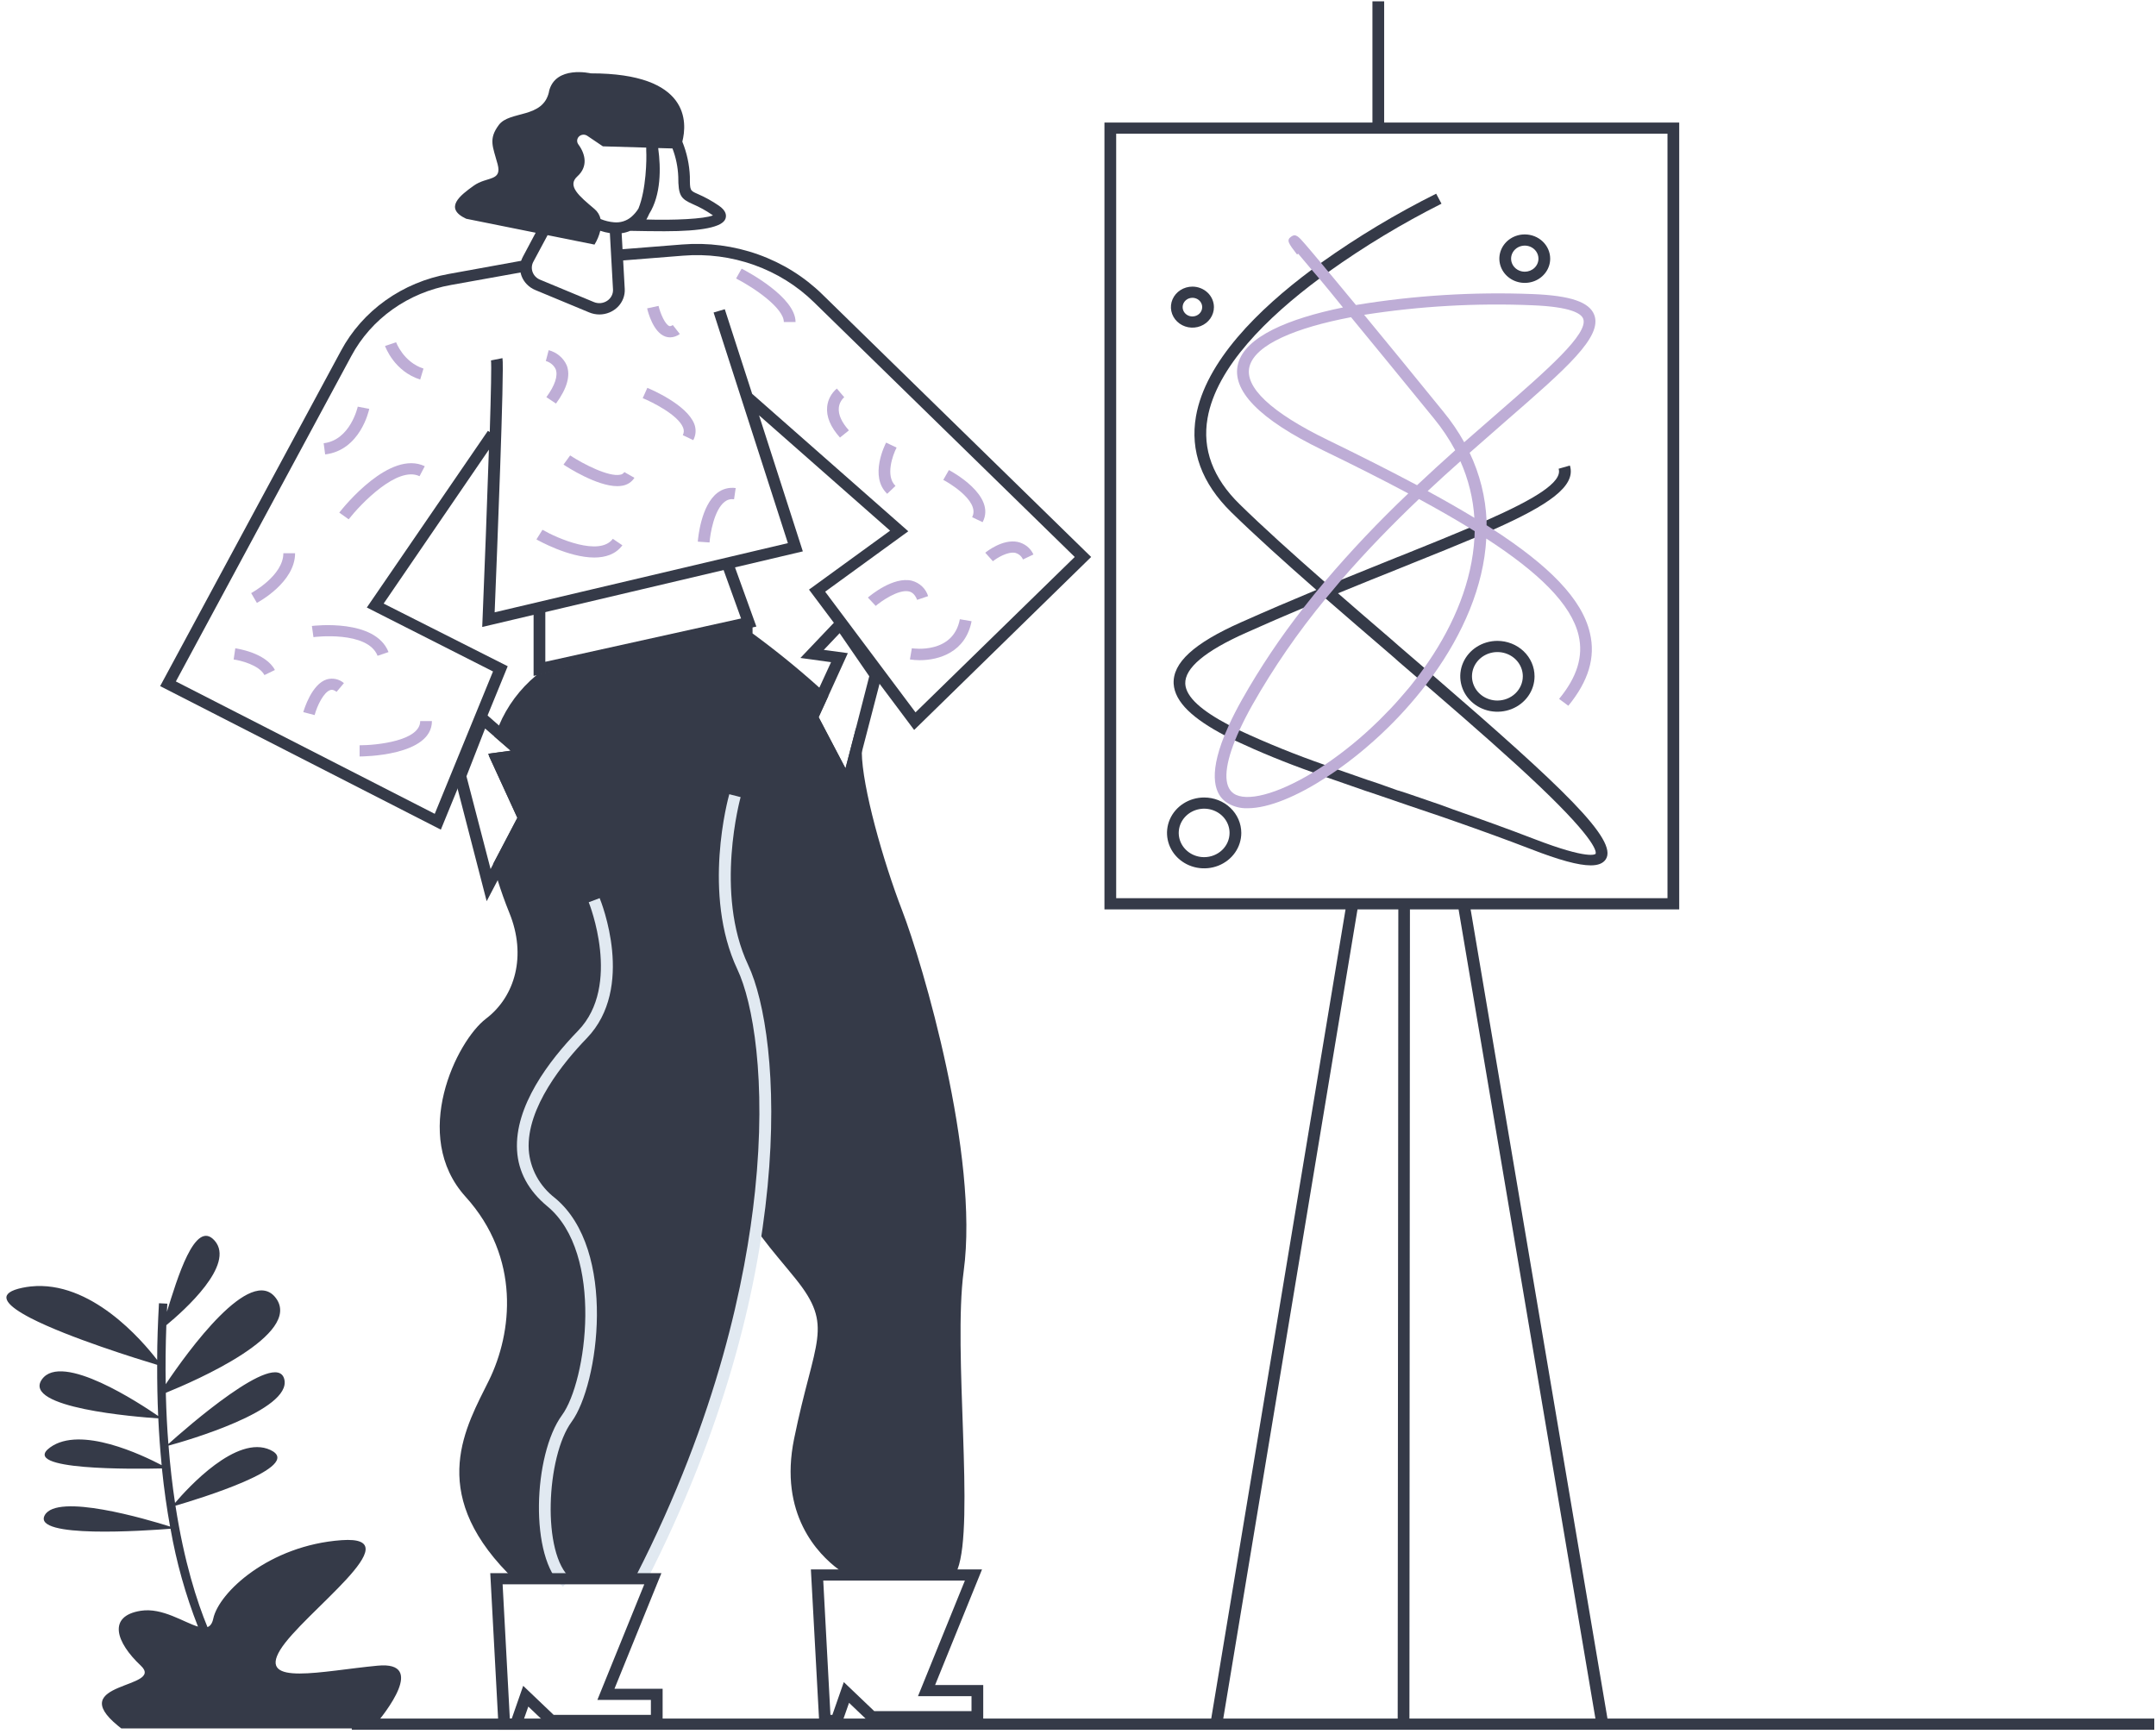 <svg width="322" height="259" viewBox="0 0 322 259" fill="none" xmlns="http://www.w3.org/2000/svg">
<path d="M321.743 256.711H52.538V258.382H321.743V256.711Z" fill="#353A48"/>
<path d="M143.928 189.868C146.263 172.6 137.778 143.88 134.73 135.987C131.892 128.635 128.762 117.544 128.71 112.369C128.702 112.022 128.713 111.674 128.745 111.328C128.724 110.401 128.408 109.501 127.84 108.749L126.275 114.776L122.263 107.128L123.705 103.981C123.273 103.563 122.829 103.14 122.374 102.722C119.192 99.862 115.861 97.157 112.394 94.617V93.503L80.276 100.744L80.101 100.873C77.645 102.914 75.733 105.484 74.524 108.37C74.291 108.899 74.069 109.484 73.859 110.041L76.27 112.13L73.111 112.559C73.111 112.676 73.053 112.798 73.029 112.921L77.263 122.156L73.648 129.052C73.847 129.843 74.075 130.657 74.332 131.487C74.816 133.052 75.394 134.684 76.083 136.383C78.665 142.738 76.954 148.849 72.58 152.169C68.206 155.489 61.257 169.62 69.531 178.761C77.806 187.902 76.498 199.115 73.035 206.178C69.648 213.035 63.803 222.632 75.826 234.976C76.189 235.344 76.562 235.717 76.954 236.09H95.681L95.786 235.828C95.868 235.639 95.985 235.349 96.136 234.976C97.626 231.366 102.42 219.836 105.696 213.252C108.271 208.072 111.968 197.165 113.1 183.824C113.299 184.109 113.503 184.381 113.684 184.666C115.366 186.927 117.188 188.982 118.794 190.982C124.634 198.224 121.644 199.967 118.596 214.934C116.306 226.158 122.169 232.152 125.235 234.43C125.785 234.848 126.371 235.221 126.987 235.544L142.754 234.987C142.841 234.82 142.923 234.631 143.005 234.43C145.609 227.623 142.304 201.872 143.928 189.868Z" fill="#353A48"/>
<path d="M79.692 100.962V90.44H81.444V98.856L110.677 92.384L107.956 84.836L109.608 84.296L112.966 93.592L79.692 100.962Z" fill="#353A48"/>
<path d="M122.823 43.978C120.127 41.337 116.85 39.298 113.23 38.008C109.609 36.719 105.734 36.21 101.882 36.52L92.761 37.244L92.907 38.915L102.023 38.191C105.617 37.899 109.234 38.372 112.614 39.575C115.994 40.779 119.052 42.682 121.568 45.148L160.512 83.198L136.733 106.409L123.238 88.384L135.653 79.36L112.335 58.828L108.248 46.189L106.577 46.68L117.673 81.132L73.876 91.464C74.209 83.282 75.342 54.929 75.044 53.498L73.327 53.837C73.42 54.394 73.327 58.683 73.146 64.532L72.866 64.359L54.786 90.746L73.631 100.299L64.93 121.566L26.266 101.791L52.486 53.152C53.95 50.421 56.052 48.046 58.629 46.212C61.207 44.377 64.191 43.13 67.353 42.569L78.396 40.586L78.069 38.915L67.026 40.92C63.603 41.531 60.372 42.882 57.582 44.87C54.792 46.859 52.517 49.431 50.932 52.389L23.918 102.488L65.841 123.928L75.826 99.519L57.297 90.161L73.017 67.167C72.76 74.965 72.387 84.813 72.066 92.539L72.019 93.653L119.903 82.362L113.363 62.037L132.937 79.271L120.826 88.072L136.529 109.038L162.964 83.198L122.823 43.978Z" fill="#353A48"/>
<path d="M80.194 113.3L74.524 108.37L72.813 106.872L71.704 105.908L67.826 115.845L68.34 117.811L72.685 134.617L74.32 131.498L79.19 122.212L75.4 113.951L80.194 113.3ZM77.275 122.167L73.66 129.063L73.269 129.815L69.665 115.957L72.451 108.821L73.87 110.052L76.282 112.141L73.123 112.57L72.889 112.603L73.041 112.932L77.275 122.167Z" fill="#353A48"/>
<path d="M125.644 91.865L124.546 93.018L119.541 98.282L124.12 98.912L122.368 102.722L120.324 107.178L126.823 119.583L128.704 112.375L131.361 102.148L131.723 100.744L125.644 91.865ZM127.839 108.749L126.274 114.776L122.263 107.128L123.705 103.981L126.625 97.564L123.033 97.079L125.398 94.584L129.825 101.017L127.839 108.749Z" fill="#353A48"/>
<path d="M84.077 237.009C79.009 232.776 79.633 217.257 83.937 211.386C87.616 206.373 90.267 187.234 81.747 180.193C78.933 177.87 77.409 175.046 77.222 171.837C76.836 165.248 81.969 158.469 86.349 153.951C92.895 147.184 87.978 134.896 87.926 134.773L89.561 134.16C89.783 134.717 94.933 147.529 87.634 155.088C84.241 158.597 78.6 165.426 78.968 171.743C79.063 173.139 79.461 174.501 80.136 175.742C80.812 176.984 81.75 178.078 82.892 178.956C92.235 186.688 89.409 206.869 85.374 212.378C81.59 217.53 80.877 232.146 85.234 235.773L84.077 237.009Z" fill="#E1E9F1"/>
<path d="M96.54 236.19L94.963 235.455C107.226 211.503 111.401 190.954 112.762 177.948C114.514 161.304 112.441 149.696 110.134 144.816C104.814 133.531 108.75 119.232 108.919 118.636L110.613 119.071C110.572 119.21 106.671 133.403 111.734 144.137C116.721 154.698 119.565 191.105 96.54 236.19Z" fill="#E1E9F1"/>
<path d="M91.774 252.255L98.782 234.987H73.222L74.39 256.711L74.478 258.382H77.689L78.273 256.711L78.904 254.917L81.952 257.825H98.963V252.255H91.774ZM78.139 251.82L76.434 256.711H76.142L75.067 236.658H96.224L89.217 253.926H97.211V256.154H82.682L78.139 251.82Z" fill="#353A48"/>
<path d="M139.659 251.698L146.666 234.43H121.106L122.321 256.711L122.379 257.825H125.591L125.982 256.711L126.806 254.36L129.854 257.268H146.847V251.698H139.659ZM126.023 251.263L124.318 256.154H124.026L122.952 236.101H144.108L137.101 253.369H145.095V255.597H130.566L126.023 251.263Z" fill="#353A48"/>
<path d="M83.038 60.282L81.602 59.324C82.886 57.575 83.353 56.133 82.997 55.163C82.86 54.867 82.657 54.603 82.402 54.389C82.146 54.176 81.846 54.018 81.52 53.927L81.946 52.306C82.544 52.465 83.097 52.752 83.563 53.143C84.029 53.535 84.397 54.021 84.638 54.567C85.234 56.093 84.697 58.021 83.038 60.282Z" fill="#BEADD6"/>
<path d="M62.757 56.695C58.88 55.464 57.584 51.865 57.502 51.682L59.16 51.125C59.16 51.125 60.252 54.094 63.248 55.057L62.757 56.695Z" fill="#BEADD6"/>
<path d="M52.071 77.572L50.669 76.57C51.429 75.6 58.261 67.173 63.441 69.64L62.658 71.133C59.359 69.551 53.899 75.25 52.071 77.572Z" fill="#BEADD6"/>
<path d="M48.561 67.88L48.34 66.209C52.322 65.735 53.42 60.794 53.432 60.744L55.148 61.073C55.096 61.335 53.8 67.25 48.561 67.88Z" fill="#BEADD6"/>
<path d="M39.493 100.839C38.704 99.335 35.907 98.645 34.897 98.511L35.142 96.84C35.329 96.868 39.703 97.492 41.058 100.082L39.493 100.839Z" fill="#BEADD6"/>
<path d="M38.365 90.055L37.513 88.596C37.56 88.568 42.319 85.994 42.319 82.641H44.071C44.071 86.98 38.599 89.933 38.365 90.055Z" fill="#BEADD6"/>
<path d="M56.392 97.96C54.903 94.177 46.891 95.141 46.815 95.174L46.582 93.503C46.967 93.459 56.053 92.389 58.027 97.403L56.392 97.96Z" fill="#BEADD6"/>
<path d="M53.706 112.999V111.328C56.223 111.328 62.758 110.671 62.758 107.707H64.509C64.509 112.938 54.15 112.999 53.706 112.999Z" fill="#BEADD6"/>
<path d="M46.991 106.816L45.297 106.376C45.42 105.947 46.559 102.182 48.801 101.485C49.242 101.357 49.711 101.341 50.161 101.439C50.61 101.536 51.025 101.745 51.365 102.042L50.267 103.346C49.747 102.95 49.455 103.04 49.344 103.073C48.346 103.374 47.353 105.44 46.991 106.816Z" fill="#BEADD6"/>
<path d="M88.755 83.281C84.913 83.281 80.387 80.725 80.118 80.574L81.018 79.137C83.26 80.424 89.532 83.165 91.529 80.485L92.954 81.454C91.955 82.802 90.413 83.281 88.755 83.281Z" fill="#BEADD6"/>
<path d="M103.541 65.747L101.976 65C102.066 64.828 102.117 64.64 102.125 64.448C102.133 64.256 102.098 64.064 102.023 63.886C101.299 61.998 97.421 60.059 95.99 59.475L96.68 57.937C97.263 58.182 102.519 60.41 103.687 63.312C103.841 63.706 103.908 64.125 103.883 64.544C103.857 64.963 103.741 65.373 103.541 65.747Z" fill="#BEADD6"/>
<path d="M92.189 72.62C89.123 72.62 84.697 69.757 84.159 69.401L85.152 68.03C87.126 69.328 90.904 71.261 92.621 70.91C92.75 70.893 92.873 70.849 92.981 70.78C93.089 70.712 93.18 70.621 93.246 70.515L94.752 71.373C94.562 71.673 94.308 71.933 94.006 72.134C93.705 72.336 93.362 72.475 93.001 72.542C92.734 72.595 92.462 72.621 92.189 72.62Z" fill="#BEADD6"/>
<path d="M105.97 81.031L104.218 80.909C104.259 80.352 104.691 75.517 107.138 73.623C107.517 73.327 107.956 73.111 108.428 72.987C108.899 72.863 109.393 72.835 109.877 72.904L109.632 74.575C109.385 74.539 109.132 74.553 108.891 74.618C108.651 74.682 108.427 74.795 108.236 74.949C106.659 76.146 106.064 79.745 105.97 81.031Z" fill="#BEADD6"/>
<path d="M100.078 50.395C99.835 50.396 99.593 50.354 99.365 50.272C97.567 49.637 96.784 46.652 96.65 46.061L98.355 45.694C98.618 46.808 99.33 48.479 99.973 48.707C100.025 48.707 100.165 48.774 100.481 48.551L101.532 49.888C101.119 50.206 100.608 50.384 100.078 50.395Z" fill="#BEADD6"/>
<path d="M118.817 48.106H117.065C117.065 46.034 112.691 43.015 109.935 41.6L110.764 40.129C111.588 40.553 118.817 44.374 118.817 48.106Z" fill="#BEADD6"/>
<path d="M125.451 65.362C124.038 63.786 123.39 62.237 123.536 60.761C123.637 59.711 124.155 58.736 124.984 58.038L126.082 59.341L125.533 58.689L126.088 59.335C125.615 59.756 125.326 60.331 125.276 60.945C125.194 61.948 125.696 63.068 126.783 64.287L125.451 65.362Z" fill="#BEADD6"/>
<path d="M146.754 78.001L145.189 77.255C146.52 74.715 140.938 71.685 140.879 71.685L141.72 70.214C142.012 70.364 148.862 74.007 146.754 78.001Z" fill="#BEADD6"/>
<path d="M132.505 73.762C129.755 71.138 132.237 66.32 132.342 66.114L133.907 66.861C133.323 67.975 132.202 71.111 133.743 72.581L132.505 73.762Z" fill="#BEADD6"/>
<path d="M130.789 90.507L129.621 89.259C130 88.936 133.405 86.095 136.167 86.741C136.748 86.892 137.279 87.184 137.707 87.588C138.136 87.992 138.448 88.495 138.614 89.047L136.978 89.604C136.558 88.535 135.951 88.395 135.752 88.345C134.17 87.994 131.577 89.832 130.789 90.507Z" fill="#BEADD6"/>
<path d="M137.364 98.617C136.873 98.617 136.383 98.579 135.898 98.505L136.184 96.834C136.435 96.873 142.363 97.725 143.355 92.495L145.107 92.796C144.202 97.436 140.225 98.617 137.364 98.617Z" fill="#BEADD6"/>
<path d="M148.29 83.833L147.151 82.563C147.408 82.352 149.738 80.513 151.957 80.942C152.483 81.052 152.975 81.281 153.39 81.608C153.805 81.936 154.133 82.353 154.345 82.825L152.78 83.572C152.679 83.331 152.521 83.117 152.319 82.945C152.116 82.773 151.874 82.648 151.612 82.58C150.439 82.363 148.815 83.41 148.29 83.833Z" fill="#BEADD6"/>
<path d="M107.354 30.715C106.367 30.035 105.31 29.451 104.201 28.972C103.033 28.459 103.033 28.459 103.033 26.382C102.963 24.592 102.582 22.827 101.906 21.157C102.618 18.372 103.126 10.941 88.235 10.958C88.235 10.958 82.945 9.715 81.993 13.648C81.993 13.648 81.993 13.693 81.993 13.72C81.094 17.742 76.118 16.506 74.507 18.656C72.895 20.806 73.631 21.937 74.32 24.532C75.009 27.128 72.72 26.326 70.746 27.741C68.772 29.156 66.209 31.083 69.625 32.676L80.002 34.765L78.092 38.358C77.855 38.798 77.715 39.279 77.681 39.773C77.647 40.266 77.72 40.761 77.894 41.227C78.069 41.693 78.342 42.119 78.697 42.48C79.051 42.842 79.479 43.129 79.955 43.326L87.996 46.668C88.477 46.868 88.996 46.972 89.52 46.975C90.035 46.973 90.545 46.872 91.018 46.676C91.491 46.481 91.918 46.196 92.272 45.839C92.626 45.481 92.9 45.059 93.077 44.597C93.255 44.136 93.332 43.645 93.304 43.154L92.843 34.837C93.285 34.776 93.715 34.656 94.122 34.481C95.459 34.52 98.209 34.542 99.237 34.542C104.843 34.542 107.903 33.918 108.347 32.676C108.516 32.197 108.481 31.478 107.354 30.715ZM94.291 32.398C93.943 32.696 93.534 32.921 93.09 33.06C92.645 33.2 92.175 33.249 91.71 33.205C91.015 33.145 90.335 32.98 89.695 32.715C89.571 32.128 89.247 31.598 88.773 31.205C86.519 29.3 84.644 27.774 86.227 26.348C87.809 24.922 87.488 23.073 86.378 21.569C86.367 21.555 86.358 21.54 86.349 21.524C86.229 21.346 86.178 21.134 86.204 20.924C86.23 20.714 86.332 20.519 86.491 20.372C86.651 20.226 86.86 20.136 87.081 20.12C87.302 20.104 87.522 20.161 87.704 20.282L90.04 21.859L96.516 22.048C96.516 22.109 96.516 22.176 96.516 22.243C96.513 22.269 96.513 22.295 96.516 22.321V22.455C96.519 22.482 96.519 22.51 96.516 22.538C96.592 23.708 96.516 28.32 95.348 31.161C95.064 31.622 94.707 32.039 94.291 32.398ZM90.682 44.931C90.396 45.122 90.063 45.24 89.716 45.274C89.368 45.307 89.017 45.254 88.697 45.12L80.656 41.778C80.4 41.672 80.17 41.517 79.979 41.322C79.789 41.128 79.642 40.898 79.548 40.648C79.454 40.398 79.414 40.131 79.432 39.866C79.45 39.6 79.524 39.341 79.651 39.104L81.783 35.127L88.79 36.536C89.184 35.895 89.474 35.2 89.649 34.475C90.116 34.629 90.597 34.745 91.085 34.821L91.552 43.226C91.572 43.557 91.502 43.888 91.35 44.186C91.198 44.485 90.968 44.741 90.682 44.931ZM96.522 32.81C96.684 32.533 96.829 32.246 96.954 31.952C98.747 29.089 98.706 25.089 98.309 22.182V22.115L100.434 22.176C100.951 23.526 101.242 24.945 101.299 26.382C101.299 29.25 101.678 29.69 103.459 30.487C104.472 30.922 105.437 31.454 106.338 32.074L106.478 32.175C105.188 32.704 100.639 32.921 96.493 32.787L96.522 32.81Z" fill="#353A48"/>
<path d="M227.725 35.016C226.975 35.016 226.241 35.228 225.617 35.626C224.992 36.024 224.506 36.589 224.219 37.251C223.931 37.913 223.856 38.641 224.003 39.343C224.149 40.045 224.511 40.69 225.041 41.197C225.572 41.703 226.249 42.048 226.985 42.188C227.721 42.327 228.484 42.256 229.178 41.982C229.872 41.708 230.464 41.243 230.881 40.648C231.299 40.053 231.521 39.353 231.521 38.636C231.52 37.677 231.119 36.757 230.408 36.078C229.696 35.399 228.732 35.017 227.725 35.016ZM227.725 40.586C227.321 40.586 226.926 40.472 226.59 40.258C226.254 40.043 225.992 39.739 225.837 39.383C225.682 39.026 225.642 38.634 225.721 38.256C225.8 37.878 225.994 37.531 226.28 37.258C226.566 36.985 226.93 36.8 227.327 36.724C227.723 36.649 228.134 36.688 228.508 36.835C228.881 36.983 229.2 37.233 229.425 37.553C229.649 37.874 229.769 38.251 229.769 38.636C229.769 39.154 229.554 39.65 229.171 40.015C228.787 40.381 228.267 40.586 227.725 40.586Z" fill="#353A48"/>
<path d="M178.089 42.814C177.454 42.814 176.833 42.994 176.305 43.33C175.777 43.667 175.365 44.145 175.122 44.705C174.879 45.265 174.815 45.881 174.939 46.475C175.063 47.069 175.369 47.615 175.818 48.044C176.267 48.472 176.839 48.764 177.462 48.882C178.086 49.001 178.731 48.94 179.318 48.708C179.905 48.476 180.407 48.083 180.76 47.58C181.112 47.076 181.301 46.483 181.301 45.877C181.299 45.066 180.96 44.287 180.358 43.713C179.756 43.139 178.94 42.815 178.089 42.814ZM178.089 47.27C177.8 47.27 177.518 47.188 177.278 47.035C177.038 46.882 176.851 46.665 176.74 46.41C176.63 46.156 176.601 45.876 176.657 45.606C176.714 45.336 176.853 45.088 177.057 44.893C177.261 44.698 177.521 44.566 177.804 44.512C178.087 44.458 178.381 44.486 178.648 44.591C178.915 44.696 179.143 44.875 179.303 45.104C179.463 45.333 179.549 45.602 179.549 45.877C179.549 46.247 179.395 46.601 179.121 46.862C178.848 47.123 178.476 47.27 178.089 47.27Z" fill="#353A48"/>
<path d="M223.638 95.731C222.54 95.731 221.468 96.042 220.556 96.623C219.643 97.204 218.932 98.031 218.512 98.998C218.092 99.965 217.983 101.029 218.197 102.055C218.411 103.082 218.939 104.025 219.715 104.765C220.491 105.505 221.479 106.009 222.555 106.213C223.632 106.417 224.747 106.312 225.761 105.912C226.774 105.511 227.641 104.833 228.25 103.963C228.86 103.093 229.185 102.07 229.185 101.023C229.184 99.62 228.599 98.275 227.559 97.283C226.519 96.291 225.109 95.733 223.638 95.731ZM223.638 104.644C222.887 104.644 222.153 104.431 221.529 104.033C220.905 103.636 220.418 103.07 220.131 102.408C219.844 101.747 219.768 101.019 219.915 100.317C220.061 99.614 220.423 98.969 220.954 98.463C221.485 97.956 222.161 97.612 222.897 97.472C223.633 97.332 224.397 97.404 225.09 97.678C225.784 97.952 226.377 98.416 226.794 99.011C227.211 99.607 227.433 100.307 227.433 101.023C227.432 101.983 227.031 102.903 226.32 103.581C225.608 104.26 224.644 104.642 223.638 104.644Z" fill="#353A48"/>
<path d="M179.841 119.126C178.743 119.126 177.671 119.436 176.759 120.018C175.846 120.599 175.135 121.426 174.715 122.393C174.296 123.36 174.186 124.424 174.4 125.45C174.614 126.477 175.142 127.419 175.918 128.16C176.694 128.9 177.682 129.404 178.758 129.608C179.835 129.812 180.95 129.707 181.964 129.307C182.977 128.906 183.844 128.228 184.453 127.358C185.063 126.487 185.388 125.464 185.388 124.418C185.387 123.015 184.802 121.67 183.762 120.678C182.722 119.685 181.312 119.127 179.841 119.126ZM179.841 128.038C179.09 128.038 178.356 127.826 177.732 127.428C177.108 127.03 176.621 126.465 176.334 125.803C176.047 125.142 175.971 124.414 176.118 123.711C176.264 123.009 176.626 122.364 177.157 121.858C177.688 121.351 178.364 121.006 179.1 120.867C179.836 120.727 180.6 120.799 181.293 121.073C181.987 121.347 182.58 121.811 182.997 122.406C183.414 123.002 183.636 123.702 183.636 124.418C183.635 125.378 183.234 126.298 182.523 126.976C181.811 127.655 180.847 128.037 179.841 128.038Z" fill="#353A48"/>
<path d="M250.792 18.305H206.726V0.202H204.974V18.305H164.95V135.837H200.957L180.898 256.711L180.763 257.536L182.515 257.797L182.696 256.711L202.744 135.837H208.84L208.747 256.711V257.268H210.499V256.711L210.575 135.837H217.839L238.277 256.711L238.534 258.237L240.286 257.97L240.076 256.711L219.638 135.837H250.792V18.305ZM249.04 134.166H166.702V19.976H249.04V134.166Z" fill="#353A48"/>
<path d="M182.889 109.841C183.385 110.097 183.905 110.359 184.448 110.621C188.254 112.399 192.152 113.99 196.127 115.389L198.142 116.113C199.995 116.77 201.918 117.44 203.912 118.124L205.588 118.681L208.32 119.617L208.852 119.8L210.604 120.402C212.239 120.959 213.884 121.516 215.538 122.073L217.43 122.736C221.138 124.034 224.876 125.387 228.584 126.813C232.876 128.484 235.755 129.264 237.577 129.264C238.704 129.264 239.428 128.958 239.825 128.356C241.694 125.499 233.401 117.634 214.014 100.884L213.687 100.6L211.602 98.801L210.615 97.954L209.447 96.946L209.22 96.751L208.864 96.444L207.696 95.419C205.05 93.147 202.399 90.863 199.83 88.624C203.147 87.259 206.329 85.984 209.331 84.78L209.471 84.725C209.961 84.524 210.446 84.335 210.925 84.134C214.353 82.764 217.477 81.499 220.268 80.319C221.265 79.895 222.217 79.481 223.124 79.076C231.153 75.489 235.439 72.648 234.464 69.54L232.782 70.019C233.419 72.047 229.028 74.62 222.061 77.706C221.24 78.078 220.383 78.449 219.492 78.82C216.8 79.962 213.815 81.171 210.656 82.441L209.81 82.786L208.642 83.243C206.014 84.301 203.259 85.415 200.379 86.585L198.405 87.393L197.821 86.903C193.044 82.719 188.635 78.742 185.149 75.328C181.155 71.428 179.537 67.089 180.349 62.466C181.68 54.829 189.283 47.393 197.062 41.605C197.523 41.26 197.99 40.92 198.452 40.586C203.778 36.786 209.407 33.389 215.287 30.426L214.493 28.933C208.493 31.927 202.754 35.373 197.33 39.238L195.941 40.258C187.929 46.223 180.051 53.999 178.62 62.188C177.715 67.368 179.49 72.18 183.876 76.497C187.38 79.929 191.812 83.922 196.6 88.123C192.974 89.626 189.196 91.242 185.295 92.98C178.288 96.099 175.128 99.012 175.286 102.143C175.461 104.917 178.247 107.395 182.889 109.841ZM186.054 94.539C189.005 93.217 191.884 91.968 194.691 90.791L198.002 89.415C201.033 92.055 204.18 94.762 207.304 97.447L208.233 98.249L208.852 98.806L210.575 100.288L211.643 101.207L212.011 101.524L214.09 103.312C219.965 108.387 225.623 113.339 229.933 117.45C238.599 125.705 238.418 127.315 238.295 127.549C238.26 127.588 237.302 128.468 229.197 125.348C225.162 123.794 221.097 122.335 217.068 120.926L215.205 120.24L210.586 118.653L208.893 118.096H208.834L205.827 117.026L204.151 116.469C202.685 115.968 201.231 115.461 199.83 114.96C199.17 114.731 198.516 114.498 197.868 114.264C193.517 112.752 189.252 111.025 185.091 109.089C184.553 108.833 184.034 108.571 183.543 108.309C179.584 106.226 177.12 104.17 177.02 102.132C176.933 99.803 179.964 97.258 186.054 94.539Z" fill="#353A48"/>
<path d="M223.065 79.126L222.02 78.458V77.756C221.869 74.259 221.01 70.822 219.492 67.635C221.395 65.964 223.229 64.349 224.969 62.834C233.939 55.035 239.352 50.306 238.102 47.031C237.361 45.109 234.529 44.151 228.928 43.928C220.087 43.578 211.231 44.125 202.51 45.56L198.422 40.631L198.078 40.218C197.803 39.89 197.541 39.578 197.301 39.283C196.244 38.024 195.438 37.054 194.89 36.431C193.92 35.317 193.517 34.849 192.816 35.361C192.116 35.874 192.39 36.303 193.716 38.018L193.885 37.896C194.358 38.453 195.012 39.221 195.911 40.302L197.068 41.65C198.025 42.803 199.193 44.212 200.571 45.928C192.396 47.599 186.019 50.295 184.921 54.283C183.824 58.272 188.069 62.639 197.535 67.234C202.131 69.462 206.411 71.618 210.329 73.707C205.908 77.904 201.724 82.324 197.798 86.947C196.746 88.2 195.701 89.482 194.679 90.791C191.261 95.145 188.186 99.737 185.482 104.527C184.717 105.891 184.08 107.139 183.555 108.287C183.304 108.844 183.082 109.345 182.878 109.841C180.372 116.04 181.529 118.753 183.193 119.867C184.116 120.469 185.217 120.771 186.335 120.731C189.517 120.731 193.786 118.904 198.113 116.091C198.697 115.717 199.281 115.322 199.865 114.915C201.699 113.613 203.453 112.213 205.12 110.721C205.837 110.082 206.536 109.429 207.217 108.76C207.258 108.721 207.299 108.688 207.334 108.649C207.842 108.147 208.344 107.641 208.84 107.117C209.436 106.489 210.02 105.847 210.592 105.19C211.176 104.516 211.76 103.825 212.315 103.123C212.543 102.845 212.764 102.566 212.975 102.276C213.185 101.987 213.512 101.575 213.769 101.218L213.997 100.912C218.452 94.712 221.588 87.649 221.979 80.447C229.758 85.493 234.68 90.234 235.772 94.929C236.491 98.037 235.545 101.129 232.853 104.399L234.231 105.424C237.244 101.753 238.318 98.182 237.46 94.578C236.286 89.426 231.241 84.441 223.065 79.126ZM220.198 77.35C218.049 76.046 215.723 74.715 213.22 73.356C214.878 71.803 216.51 70.318 218.113 68.9C219.307 71.583 220.012 74.44 220.198 77.35ZM228.858 45.599C234.575 45.828 236.134 46.814 236.45 47.605C237.296 49.833 231.036 55.286 223.784 61.603C222.153 63.017 220.451 64.503 218.68 66.059C217.788 64.458 216.751 62.935 215.579 61.508C210.907 55.756 206.96 50.928 203.736 47.025C212.037 45.726 220.455 45.248 228.858 45.599ZM198.341 65.741C189.832 61.608 185.78 57.792 186.627 54.707C187.52 51.448 193.564 48.941 201.78 47.382C204.817 51.069 208.846 55.993 214.189 62.544C215.393 64.016 216.447 65.594 217.337 67.256C215.48 68.927 213.57 70.654 211.637 72.476C207.579 70.32 203.158 68.081 198.341 65.741ZM213.36 98.823C213.138 99.151 212.916 99.475 212.683 99.792C212.449 100.11 212.18 100.494 211.924 100.839L211.667 101.174C211.316 101.636 210.96 102.093 210.598 102.538C210.014 103.24 209.43 103.908 208.846 104.577C208.478 105 208.099 105.412 207.713 105.819C207.176 106.376 206.633 106.933 206.078 107.49L205.588 107.964C203.222 110.262 200.648 112.357 197.897 114.225C197.313 114.637 196.7 115.016 196.116 115.372C190.673 118.681 186.107 119.828 184.244 118.525C182.72 117.466 182.825 114.67 184.454 110.604C184.653 110.103 184.875 109.585 185.12 109.05C185.657 107.886 186.288 106.632 187.041 105.301C190.211 99.709 193.88 94.389 198.008 89.398C198.786 88.459 199.565 87.53 200.344 86.613C204.128 82.24 208.058 78.224 211.924 74.542C214.621 76.007 217.132 77.439 219.433 78.848L220.245 79.349C220.245 79.683 220.233 80.018 220.21 80.352C219.842 86.819 217.208 93.152 213.36 98.823Z" fill="#BEADD6"/>
<path d="M55.917 257.793L55.738 258L55.575 258.183H18.118L17.885 258L17.627 257.793C9.553 251.196 24.702 252.259 21.032 248.81C17.286 245.295 16.037 241.39 21.032 240.609C24.249 240.105 27.462 242.354 29.568 242.975C27.711 238.236 26.338 233.341 25.468 228.357C21.672 228.658 4.825 229.822 6.673 226.354C8.483 222.952 21.951 226.94 25.402 228.029C24.923 225.409 24.507 222.523 24.182 219.347C20.191 219.441 2.694 219.668 7.497 216.2C12.046 212.915 21.298 217.371 24.145 218.859C23.928 216.664 23.758 214.341 23.641 211.872C20.42 211.654 3.248 210.31 6.261 206.045C9.212 201.894 20.977 209.697 23.624 211.513C23.516 209.099 23.466 206.553 23.475 203.874C20.715 203.042 10.231 199.804 4.596 196.899C4.147 196.664 3.726 196.434 3.348 196.208C0.58 194.563 -0.232 193.107 3.348 192.361C3.76 192.275 4.177 192.21 4.596 192.165C13.536 191.228 21.202 200.191 23.475 203.148C23.475 200.457 23.579 197.633 23.741 194.673L24.989 194.735L24.927 195.95C26.446 191.084 29.127 181.96 32.065 185.331C35.178 188.9 27.52 195.743 24.844 197.949C24.73 201.048 24.698 203.987 24.748 206.768C28.024 201.89 37.467 188.803 41.221 193.923C45.158 199.297 29.28 206.221 24.773 208.049C24.773 208.158 24.773 208.268 24.773 208.377C24.84 210.955 24.965 213.394 25.148 215.696C27.566 213.52 41.321 201.402 42.461 206.03C43.602 210.658 27.84 215.223 25.173 215.938C25.414 219.035 25.747 221.886 26.142 224.499C28.049 222.261 35.353 214.231 40.385 216.59C45.654 219.062 29.372 223.991 26.205 224.913C27.503 233.321 29.426 239.261 30.987 243.05C31.403 242.893 31.699 242.503 31.852 241.78C32.685 237.875 40.176 230.845 50.997 230.064C61.818 229.283 45.171 240.999 41.841 246.467C38.512 251.935 48.084 249.591 56.408 248.81C63.749 248.123 57.49 255.942 55.917 257.793Z" fill="#353A48"/>
</svg>
